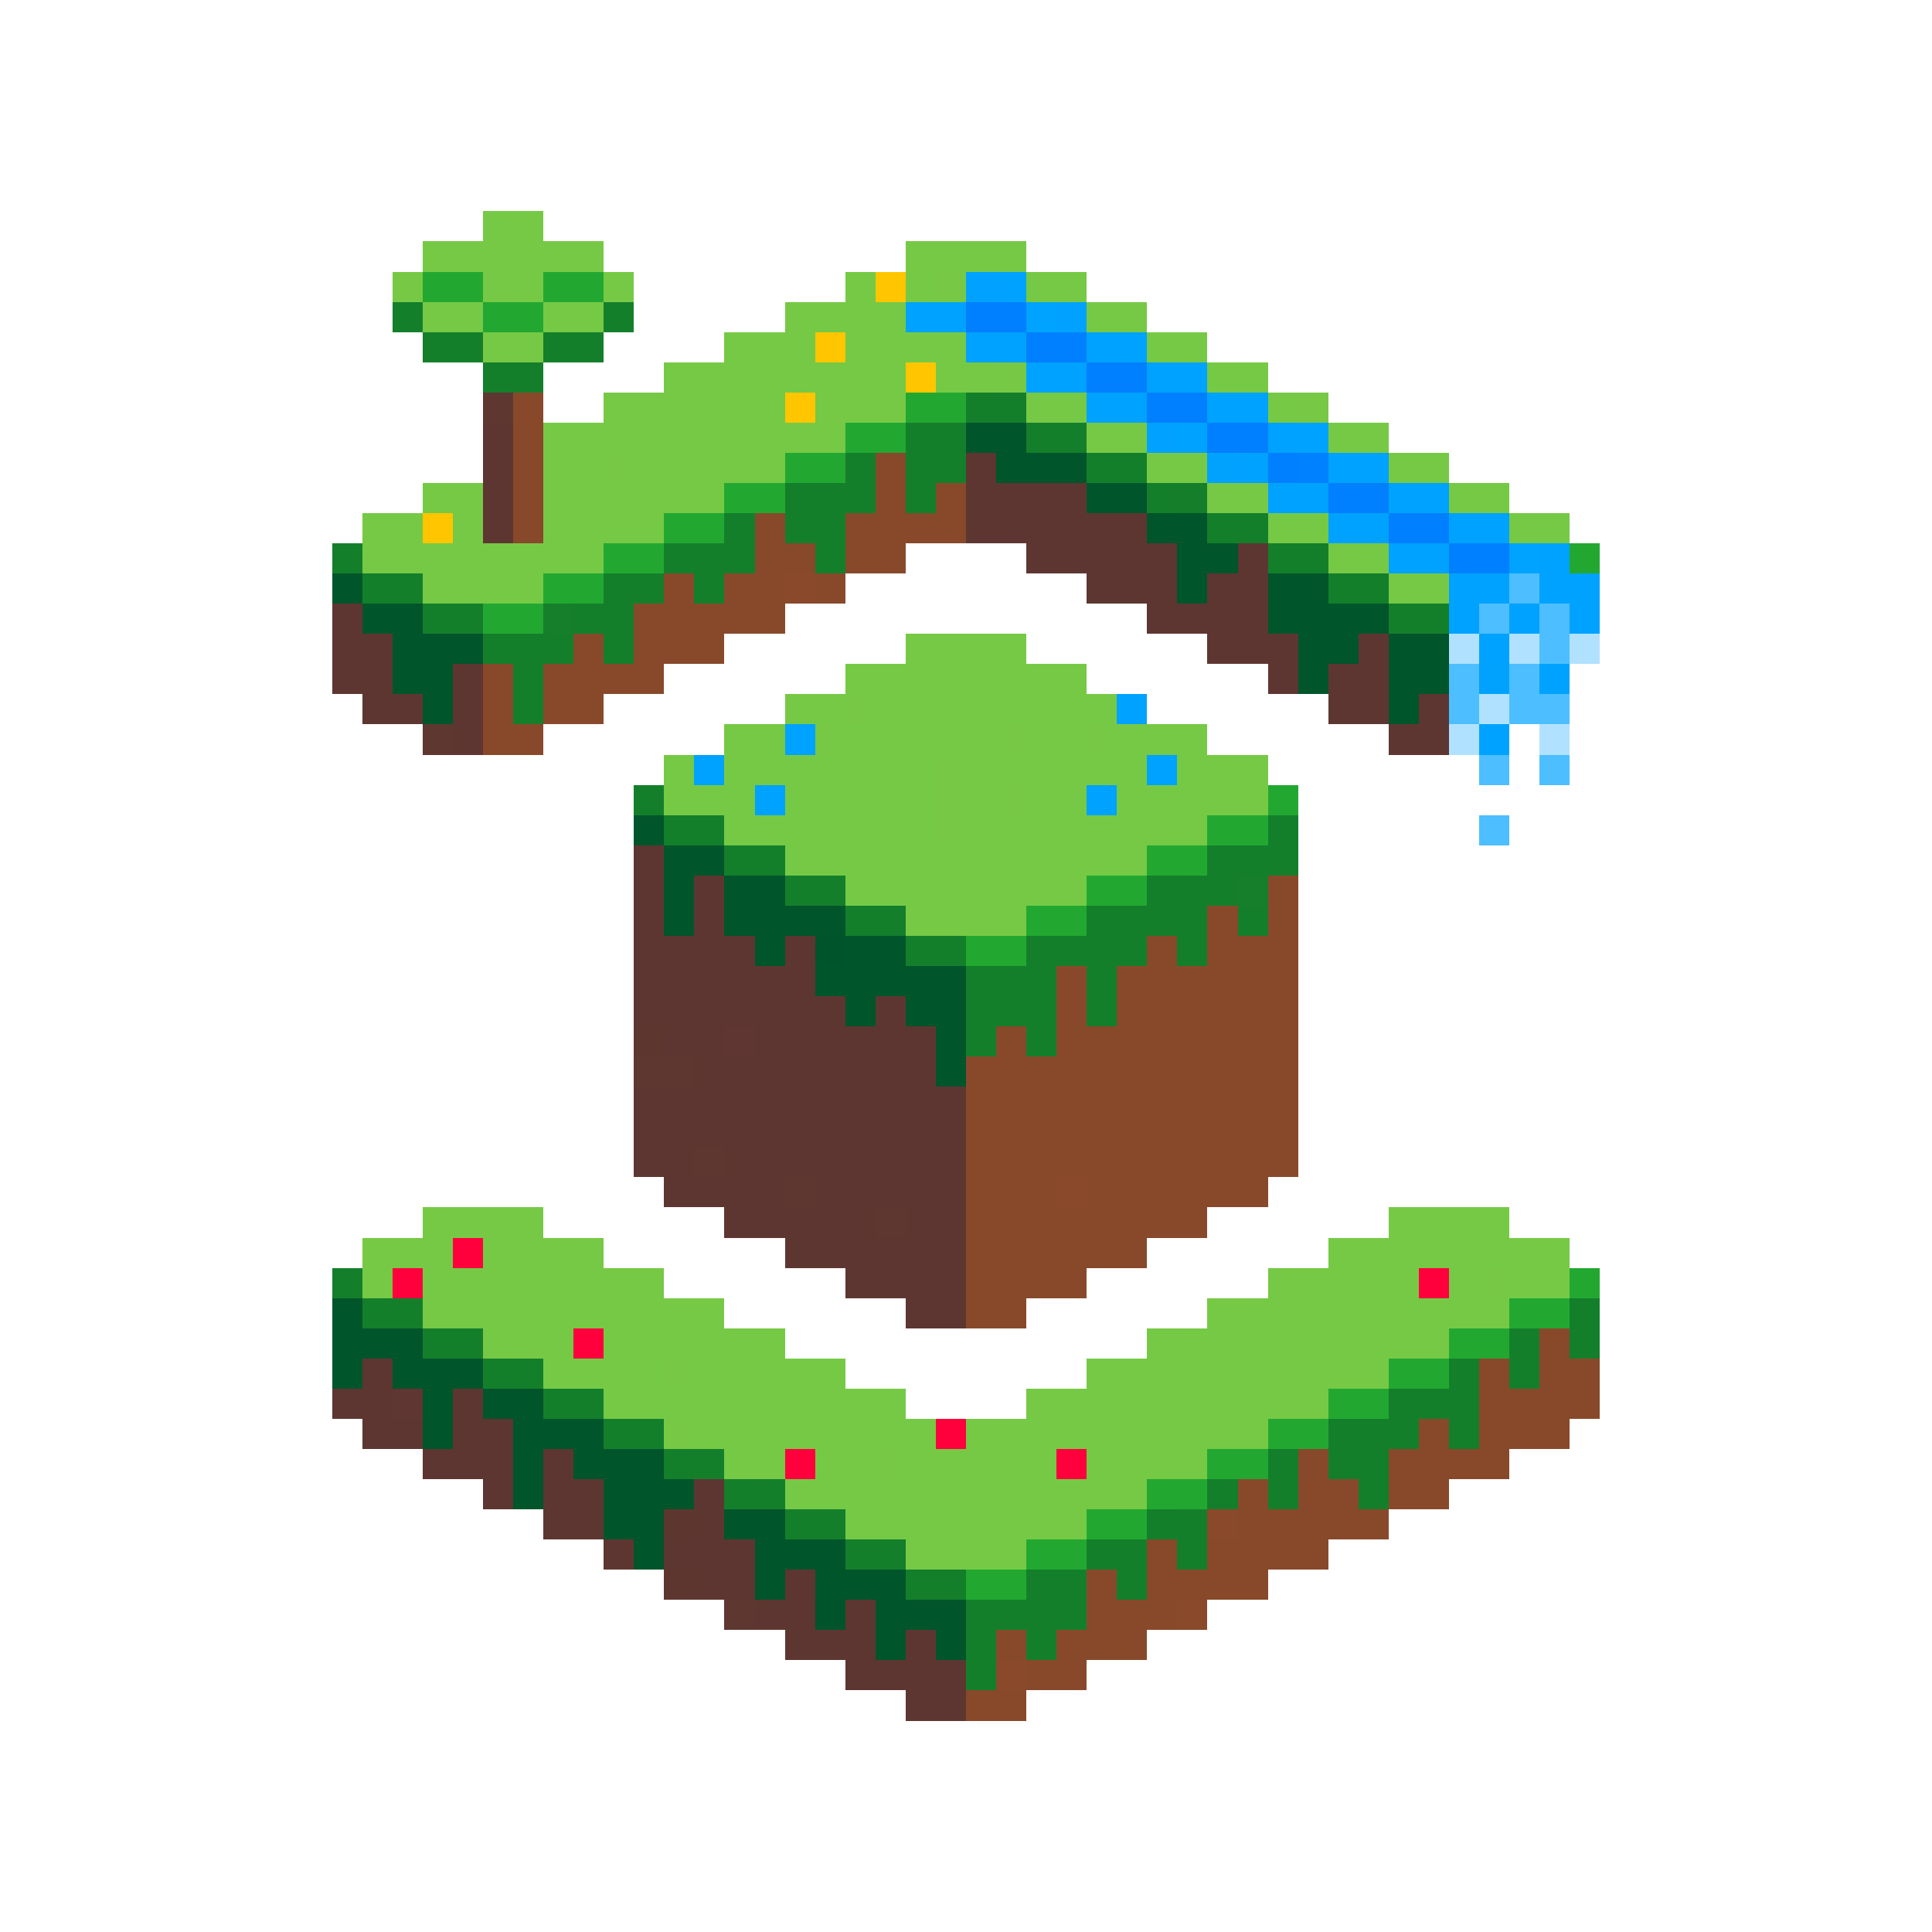 <svg xmlns="http://www.w3.org/2000/svg" viewBox="0 -0.5 64 64" shape-rendering="crispEdges">
<path stroke="#76c945" d="M16 7h2M14 8h6M30 8h4M16 9h2M28 9h1M30 9h1M34 9h2M14 10h2M18 10h2M26 10h1M28 10h2M36 10h2M16 11h2M24 11h3M28 11h4M38 11h2M22 12h8M31 12h2M40 12h2M20 13h6M28 13h2M34 13h2M42 13h1M18 14h10M36 14h2M44 14h2M18 15h2M21 15h5M38 15h2M46 15h2M14 16h2M18 16h6M40 16h2M48 16h2M12 17h2M15 17h1M18 17h4M42 17h2M50 17h2M12 18h8M44 18h2M14 19h4M46 19h2M30 21h4M29 22h7M26 23h2M29 23h8M24 24h2M28 24h5M34 24h2M37 24h3M22 25h1M24 25h7M32 25h6M39 25h3M22 26h3M26 26h5M32 26h1M34 26h2M37 26h5M24 27h7M32 27h7M26 28h12M28 29h8M30 30h4M14 40h4M46 40h4M12 41h3M16 41h4M44 41h8M12 42h1M14 42h8M42 42h5M48 42h1M50 42h2M14 43h10M40 43h10M16 44h3M20 44h6M38 44h3M42 44h6M18 45h4M23 45h5M36 45h7M44 45h2M20 46h10M34 46h10M23 47h8M32 47h10M24 48h2M27 48h2M30 48h5M36 48h1M38 48h2M26 49h12M28 50h8M30 51h1M32 51h2" />
<path stroke="#77c945" d="M13 9h1M31 9h1M43 13h1M28 23h1M33 26h1M49 42h1M22 45h1M22 47h1" />
<path stroke="#22a831" d="M14 9h2M18 9h2M16 10h2M30 13h2M28 14h2M26 15h2M24 16h2M22 17h2M20 18h2M52 18h1M18 19h2M16 20h2M42 26h1M40 27h2M38 28h2M36 29h2M34 30h2M32 31h2M52 42h1M50 43h2M48 44h2M46 45h2M44 46h2M42 47h2M40 48h2M38 49h2M36 50h2M34 51h2M32 52h2" />
<path stroke="#76c944" d="M20 9h1M27 10h1M28 22h1M39 27h1M41 44h1M43 45h1M37 48h1M31 51h1" />
<path stroke="#ffc600" d="M29 9h1M27 11h1M30 12h1M26 13h1M14 17h1" />
<path stroke="#01a2ff" d="M32 9h1M35 10h1M38 14h1" />
<path stroke="#00a2ff" d="M33 9h1M30 10h2M32 11h2M36 11h2M34 12h2M38 12h2M36 13h2M40 13h2M39 14h1M42 14h2M41 15h1M44 15h2M42 16h2M46 16h2M44 17h2M48 17h2M46 18h2M51 18h1M48 19h2M51 19h2M48 20h1M50 20h1M52 20h1M49 21h1M51 22h1M37 23h1M26 24h1M49 24h1M23 25h1M38 25h1M25 26h1M36 26h1" />
<path stroke="#147f2b" d="M13 10h1M20 10h1M14 11h2M18 11h2M16 12h2M32 13h2M30 14h2M34 14h2M28 15h1M30 15h2M36 15h2M26 16h3M30 16h1M38 16h1M24 17h1M26 17h1M40 17h2M11 18h1M22 18h3M27 18h1M42 18h2M12 19h2M20 19h2M23 19h1M44 19h2M14 20h2M19 20h2M46 20h2M16 21h3M20 21h1M17 22h1M17 23h1M21 26h1M22 27h2M42 27h1M24 28h2M40 28h2M26 29h2M38 29h3M28 30h2M36 30h4M41 30h1M30 31h2M34 31h4M39 31h1M32 32h3M36 32h1M32 33h3M36 33h1M32 34h1M34 34h1M11 42h1M12 43h2M52 43h1M14 44h2M50 44h1M52 44h1M16 45h2M48 45h1M50 45h1M18 46h2M46 46h1M48 46h1M20 47h2M44 47h3M48 47h1M23 48h1M42 48h1M44 48h2M24 49h2M40 49h1M42 49h1M45 49h1M26 50h2M39 50h1M28 51h2M36 51h2M39 51h1M30 52h2M34 52h2M37 52h1M32 53h4M32 54h1M34 54h1M32 55h1" />
<path stroke="#0080ff" d="M32 10h2M34 11h2M36 12h2M38 13h2M40 14h1M42 15h1M44 16h2M46 17h2M48 18h2" />
<path stroke="#00a3ff" d="M34 10h1M50 18h1" />
<path stroke="#76c845" d="M33 12h1M27 13h1M20 15h1M27 24h1M33 24h1M36 24h1M31 25h1M31 26h1M31 27h1" />
<path stroke="#5e3731" d="M16 13h1M14 24h1M21 35h2M23 38h1M26 39h1M29 40h1M24 53h1" />
<path stroke="#88492b" d="M17 13h1M20 22h1M38 31h1M40 38h1M34 41h1M50 47h1M43 49h1M46 49h1" />
<path stroke="#5e3631" d="M16 14h1M16 15h1M32 15h1M16 16h1M32 16h4M16 17h1M32 17h6M34 18h5M41 18h1M36 19h3M40 19h2M11 20h1M38 20h4M11 21h2M40 21h3M45 21h1M11 22h2M15 22h1M42 22h1M44 22h2M12 23h2M15 23h1M44 23h2M47 23h1M15 24h1M46 24h2M21 28h1M21 29h1M23 29h1M21 30h1M23 30h1M21 31h4M26 31h1M21 32h6M21 33h7M29 33h1M22 34h2M25 34h6M23 35h8M21 36h11M21 37h11M21 38h2M24 38h8M22 39h4M27 39h5M24 40h5M30 40h2M26 41h6M28 42h4M30 43h2M12 45h1M11 46h2M15 46h1M12 47h2M15 47h2M14 48h3M18 48h1M16 49h1M18 49h2M23 49h1M18 50h2M23 50h1M20 51h1M22 51h3M23 52h2M26 52h1M25 53h2M28 53h1M26 54h3M30 54h1M28 55h4M30 56h2" />
<path stroke="#88492a" d="M17 14h1M17 15h1M29 15h1M17 16h1M29 16h1M31 16h1M17 17h1M25 17h1M28 17h4M25 18h2M28 18h2M22 19h1M24 19h2M27 19h1M21 20h5M19 21h1M21 21h3M16 22h1M18 22h2M21 22h1M16 23h1M18 23h2M16 24h2M42 29h1M40 30h1M42 30h1M40 31h3M35 32h1M37 32h6M35 33h1M37 33h6M33 34h1M35 34h8M32 35h11M32 36h11M32 37h11M32 38h8M41 38h2M32 39h3M36 39h6M32 40h8M32 41h2M35 41h3M32 42h4M32 43h2M51 44h1M49 45h1M51 45h2M49 46h4M47 47h1M49 47h1M51 47h1M43 48h1M46 48h4M41 49h1M44 49h1M47 49h1M41 50h5M38 51h1M40 51h4M36 52h1M38 52h4M36 53h3M33 54h1M35 54h3M34 55h2M32 56h2" />
<path stroke="#00552b" d="M32 14h2M33 15h3M36 16h2M38 17h2M39 18h2M11 19h1M39 19h1M42 19h2M12 20h2M42 20h4M13 21h3M43 21h2M46 21h2M13 22h2M46 22h2M14 23h1M46 23h1M21 27h1M22 28h2M22 29h1M24 29h2M22 30h1M24 30h1M26 30h2M25 31h1M28 31h2M27 32h5M28 33h1M30 33h2M31 34h1M31 35h1M11 43h1M11 44h2M11 45h1M13 45h2M14 46h1M16 46h2M14 47h1M17 47h3M17 48h1M19 48h3M17 49h1M20 49h1M22 49h1M20 50h2M24 50h2M21 51h1M25 51h3M25 52h1M27 52h3M29 53h3M29 54h1M31 54h1" />
<path stroke="#0080fe" d="M41 14h1" />
<path stroke="#00a2fe" d="M40 15h1M49 22h1" />
<path stroke="#0081ff" d="M43 15h1" />
<path stroke="#147e2b" d="M39 16h1" />
<path stroke="#147f2a" d="M27 17h1M42 28h1M47 46h1M22 48h1M38 50h1" />
<path stroke="#89492a" d="M26 19h1M35 39h1M40 50h1M39 53h1M33 55h1" />
<path stroke="#4dbeff" d="M50 19h1M49 20h1M51 20h1M51 21h1M48 22h1M50 22h1M48 23h1M50 23h2M49 25h1M51 25h1M49 27h1" />
<path stroke="#157f2b" d="M18 20h1M41 29h1" />
<path stroke="#b0e2ff" d="M48 21h1M50 21h1M52 21h1M49 23h1M48 24h1M51 24h1" />
<path stroke="#01552b" d="M43 22h1M15 45h1" />
<path stroke="#00552a" d="M25 30h1M13 44h1M21 49h1" />
<path stroke="#00542b" d="M27 31h1M27 53h1" />
<path stroke="#5e3630" d="M21 34h1M22 50h1M22 52h1" />
<path stroke="#5f3631" d="M24 34h1M13 46h1" />
<path stroke="#ff003d" d="M15 41h1M13 42h1M47 42h1M19 44h1M31 47h1M35 48h1" />
<path stroke="#ff003c" d="M26 48h1" />
<path stroke="#77c844" d="M29 48h1" />
</svg>